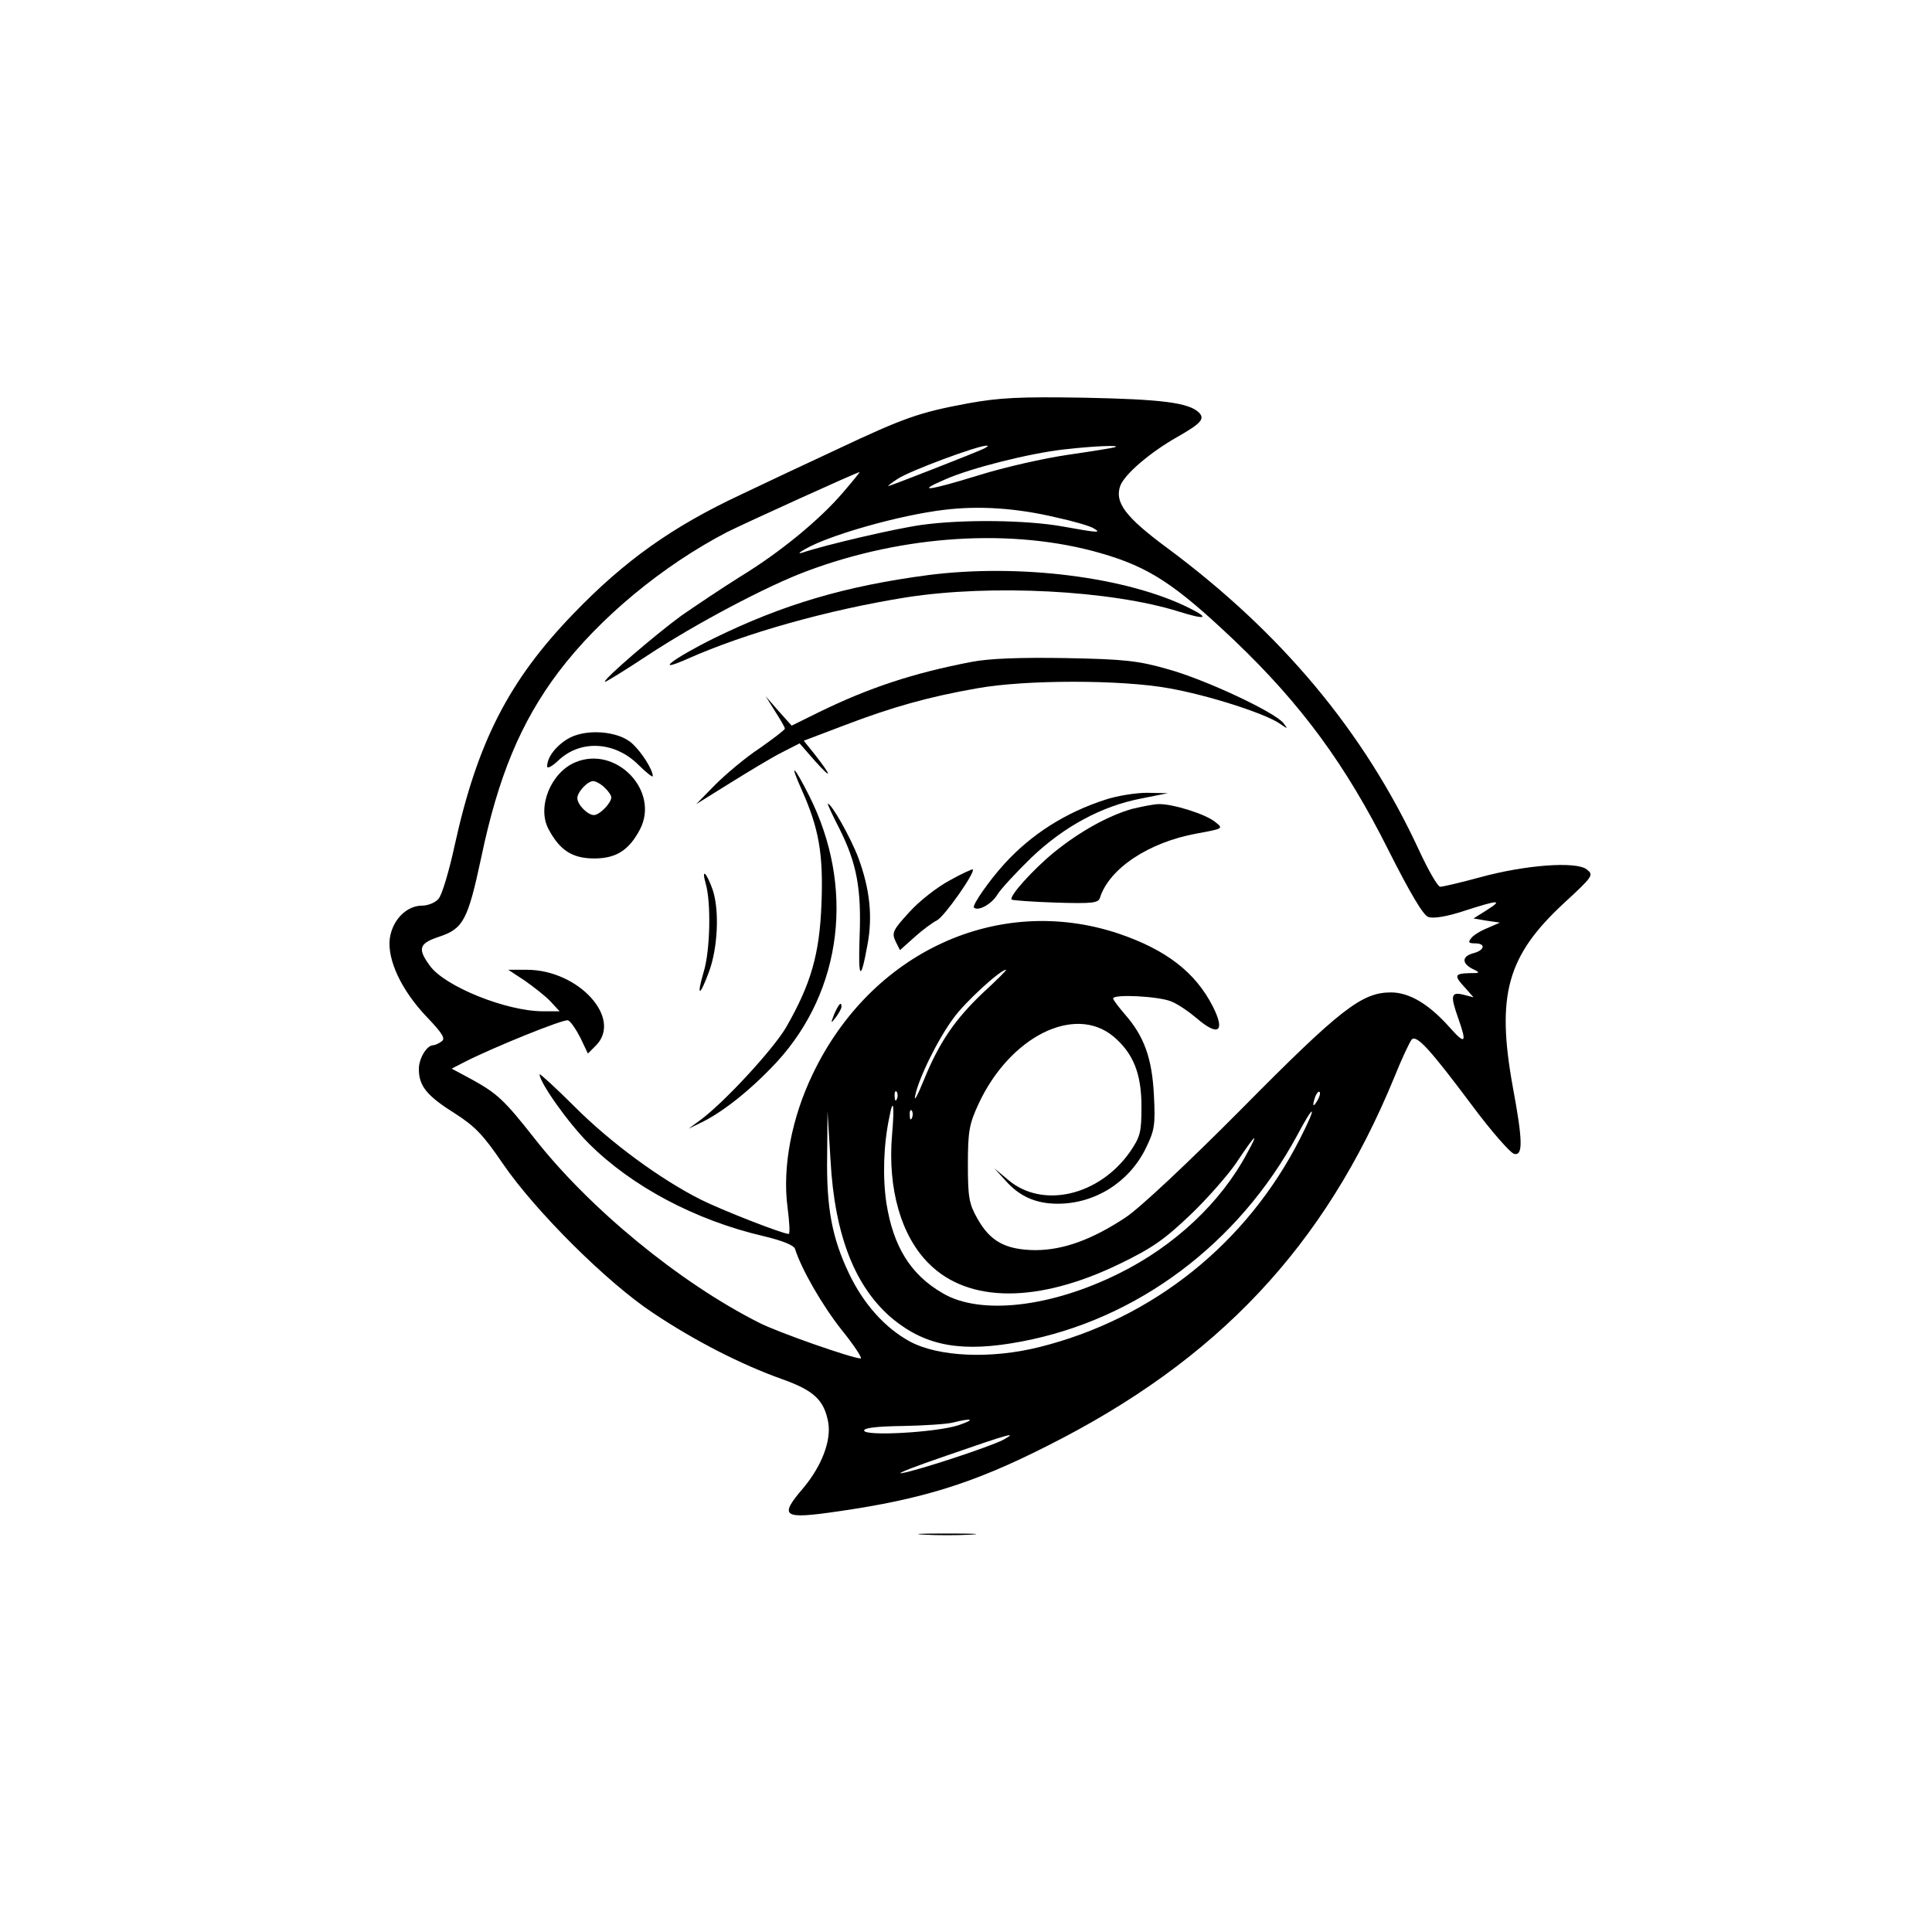 <?xml version="1.0" standalone="no"?>
<!DOCTYPE svg PUBLIC "-//W3C//DTD SVG 20010904//EN"
 "http://www.w3.org/TR/2001/REC-SVG-20010904/DTD/svg10.dtd">
<svg version="1.0" xmlns="http://www.w3.org/2000/svg"
 width="512pt" height="512pt" viewBox="0 0 512 512"
 preserveAspectRatio="xMidYMid meet">
<g transform="translate(0,512) scale(0.1,-0.1)"
fill="#000000" stroke="none">
<path d="M2565 4051 c-129 -24 -169 -38 -345 -121 -80 -37 -194 -91 -255 -120
-184 -86 -310 -176 -445 -316 -172 -178 -255 -341 -315 -614 -15 -69 -34 -133
-43 -142 -8 -10 -28 -18 -43 -18 -42 0 -79 -38 -86 -87 -7 -56 30 -137 99
-209 42 -44 49 -57 38 -64 -8 -6 -18 -10 -22 -10 -17 0 -38 -35 -38 -63 0 -45
21 -71 96 -118 53 -34 75 -57 126 -132 86 -126 277 -316 398 -396 112 -75 236
-138 343 -176 84 -30 111 -55 122 -115 8 -48 -17 -114 -65 -172 -67 -78 -57
-85 93 -63 221 32 357 74 552 173 452 227 736 529 920 977 20 50 41 94 46 100
13 14 49 -26 159 -173 52 -70 103 -128 113 -130 23 -5 23 33 -4 178 -44 243
-15 347 135 486 78 72 80 75 61 90 -28 22 -163 12 -283 -21 -51 -14 -99 -25
-105 -25 -7 0 -32 44 -57 98 -145 313 -364 575 -667 800 -111 82 -140 121
-124 165 12 31 80 89 151 129 63 36 74 48 57 65 -27 26 -100 35 -302 39 -174
3 -227 0 -310 -15z m40 -121 c-21 -10 -233 -93 -250 -98 -5 -2 5 7 24 19 31
21 214 89 236 88 6 0 1 -4 -10 -9z m350 5 c-5 -2 -61 -11 -123 -20 -63 -9
-170 -33 -240 -55 -133 -41 -168 -45 -86 -10 68 30 224 69 314 79 78 9 152 12
135 6z m-720 -119 c-62 -73 -168 -160 -273 -224 -48 -30 -118 -77 -157 -104
-72 -53 -207 -169 -202 -175 2 -1 54 31 116 72 123 81 313 182 418 221 258 97
548 115 780 48 129 -37 198 -83 355 -232 176 -168 294 -328 408 -556 57 -113
92 -172 105 -176 13 -5 50 1 95 16 93 30 104 30 60 2 l-35 -22 35 -6 35 -5
-32 -14 c-18 -7 -38 -19 -44 -27 -9 -11 -7 -14 10 -14 29 0 26 -18 -4 -26 -31
-8 -32 -27 -2 -42 21 -10 20 -11 -10 -11 -39 -1 -40 -7 -10 -39 l22 -25 -27 7
c-33 8 -35 -2 -13 -64 23 -65 18 -69 -23 -23 -55 62 -107 93 -156 93 -77 0
-134 -44 -396 -309 -143 -144 -271 -264 -308 -288 -88 -58 -164 -86 -239 -86
-78 1 -119 23 -153 84 -22 39 -25 56 -25 144 0 88 4 107 28 159 83 179 255
265 358 179 52 -44 74 -98 74 -185 0 -69 -3 -80 -30 -120 -82 -117 -232 -152
-323 -75 l-37 31 30 -33 c37 -42 81 -61 138 -61 99 0 189 57 233 146 24 49 26
62 22 142 -5 98 -26 156 -77 214 -17 20 -31 38 -31 42 0 12 121 6 154 -8 18
-7 48 -28 68 -45 57 -49 76 -35 42 32 -46 90 -123 150 -250 193 -318 106 -655
-48 -810 -372 -56 -116 -81 -247 -67 -353 5 -39 7 -71 3 -71 -16 0 -177 63
-233 91 -107 54 -238 150 -334 246 -51 51 -93 89 -93 86 0 -22 76 -129 130
-183 114 -114 283 -204 464 -246 50 -12 80 -24 83 -34 17 -54 73 -151 124
-215 33 -41 55 -75 50 -75 -22 0 -222 70 -270 95 -210 106 -450 303 -596 490
-78 99 -97 117 -164 154 l-54 29 33 17 c76 39 264 115 275 111 7 -2 21 -23 33
-46 l20 -42 21 21 c72 72 -46 201 -183 201 l-49 0 44 -29 c24 -17 55 -41 68
-55 l24 -26 -44 0 c-97 0 -261 66 -300 121 -33 45 -29 59 26 77 63 21 75 45
110 208 45 216 105 360 205 493 109 144 276 282 447 371 48 24 336 155 351
159 2 1 -17 -23 -43 -53z m563 -67 c46 -10 91 -23 100 -29 23 -13 11 -12 -83
5 -96 17 -264 19 -372 4 -67 -9 -256 -53 -318 -74 -11 -3 -7 1 9 10 64 37 250
90 369 104 91 11 189 5 295 -20z m-192 -1259 c-75 -71 -117 -132 -158 -233
-16 -39 -26 -58 -23 -42 9 47 61 152 102 207 30 42 124 128 139 128 3 0 -24
-27 -60 -60z m-229 -282 c-3 -8 -6 -5 -6 6 -1 11 2 17 5 13 3 -3 4 -12 1 -19z
m1114 -5 c-12 -20 -14 -14 -5 12 4 9 9 14 11 11 3 -2 0 -13 -6 -23z m-1127
-91 c-12 -142 24 -268 98 -341 105 -105 290 -105 506 0 85 41 119 65 187 130
46 44 100 106 121 137 52 78 62 86 29 26 -69 -130 -192 -246 -340 -319 -181
-90 -368 -111 -467 -52 -85 49 -131 124 -149 239 -10 67 -8 153 8 228 10 54
14 32 7 -48z m53 46 c-3 -8 -6 -5 -6 6 -1 11 2 17 5 13 3 -3 4 -12 1 -19z
m1029 -54 c-141 -279 -391 -479 -692 -554 -128 -32 -267 -26 -343 15 -66 36
-123 100 -161 180 -45 94 -60 174 -58 310 l1 120 8 -130 c11 -201 66 -339 167
-422 88 -71 183 -88 340 -58 306 58 574 259 729 545 47 89 55 84 9 -6z m-906
-761 c-58 -19 -250 -30 -250 -14 0 7 34 11 103 12 56 1 116 5 132 9 52 13 62
9 15 -7z m118 -39 c-35 -18 -222 -80 -268 -88 -19 -3 35 18 120 47 167 58 190
64 148 41z"/>
<path d="M2460 3596 c-220 -29 -385 -78 -567 -167 -109 -54 -164 -96 -71 -55
155 69 374 130 580 163 225 35 541 19 723 -38 70 -22 82 -18 28 9 -165 83
-451 119 -693 88z"/>
<path d="M2575 3366 c-156 -30 -273 -69 -404 -133 l-73 -36 -35 39 -34 39 25
-40 c14 -22 26 -42 26 -46 0 -3 -30 -26 -67 -52 -38 -25 -90 -69 -118 -97
l-50 -51 90 56 c50 31 111 68 137 81 l47 24 42 -48 c45 -50 44 -40 -2 19 l-29
36 108 41 c126 48 221 75 352 98 128 23 382 23 508 0 102 -18 249 -65 291 -92
25 -17 25 -17 12 0 -25 30 -207 115 -304 142 -80 23 -116 27 -272 30 -124 2
-202 -1 -250 -10z"/>
<path d="M1503 3161 c-32 -20 -53 -49 -53 -72 0 -7 13 0 29 15 58 56 149 52
212 -10 21 -21 39 -35 39 -31 0 17 -29 63 -54 86 -37 35 -127 41 -173 12z"/>
<path d="M1525 3100 c-65 -27 -102 -118 -72 -176 30 -57 63 -79 122 -79 58 0
92 22 121 77 53 102 -63 223 -171 178z m77 -67 c10 -9 18 -21 18 -26 0 -15
-31 -47 -46 -47 -17 0 -44 28 -44 45 0 16 27 45 42 45 6 0 20 -7 30 -17z"/>
<path d="M2125 3026 c46 -103 57 -171 52 -301 -5 -134 -28 -213 -94 -328 -35
-59 -164 -199 -228 -246 l-30 -22 35 17 c59 29 133 89 199 160 174 190 207
464 85 706 -41 81 -53 90 -19 14z"/>
<path d="M2930 3001 c-106 -34 -197 -92 -268 -170 -41 -45 -86 -110 -81 -116
11 -11 47 9 62 34 9 15 50 59 90 98 87 83 187 137 292 157 l70 14 -55 1 c-30
0 -80 -8 -110 -18z"/>
<path d="M2225 2923 c46 -92 58 -159 53 -286 -4 -114 3 -120 21 -20 14 75 6
147 -24 229 -20 53 -71 144 -81 144 -2 0 12 -30 31 -67z"/>
<path d="M2999 2976 c-62 -18 -137 -59 -206 -115 -56 -46 -120 -117 -112 -125
2 -2 55 -6 117 -8 98 -3 113 -1 117 13 25 78 130 147 256 170 71 13 72 13 49
31 -26 21 -113 48 -149 47 -14 0 -47 -7 -72 -13z"/>
<path d="M2517 2787 c-32 -17 -80 -54 -107 -84 -44 -48 -47 -55 -37 -77 l12
-24 38 34 c21 19 48 39 60 45 19 9 102 127 95 135 -2 1 -29 -11 -61 -29z"/>
<path d="M1870 2779 c15 -50 12 -179 -5 -234 -20 -68 -11 -68 14 0 23 62 28
161 10 216 -16 46 -31 61 -19 18z"/>
<path d="M2211 2433 c-10 -26 -10 -27 4 -9 8 11 15 23 15 28 0 15 -7 8 -19
-19z"/>
<path d="M2448 1053 c34 -2 90 -2 125 0 34 2 6 3 -63 3 -69 0 -97 -1 -62 -3z"/>
</g>
</svg>